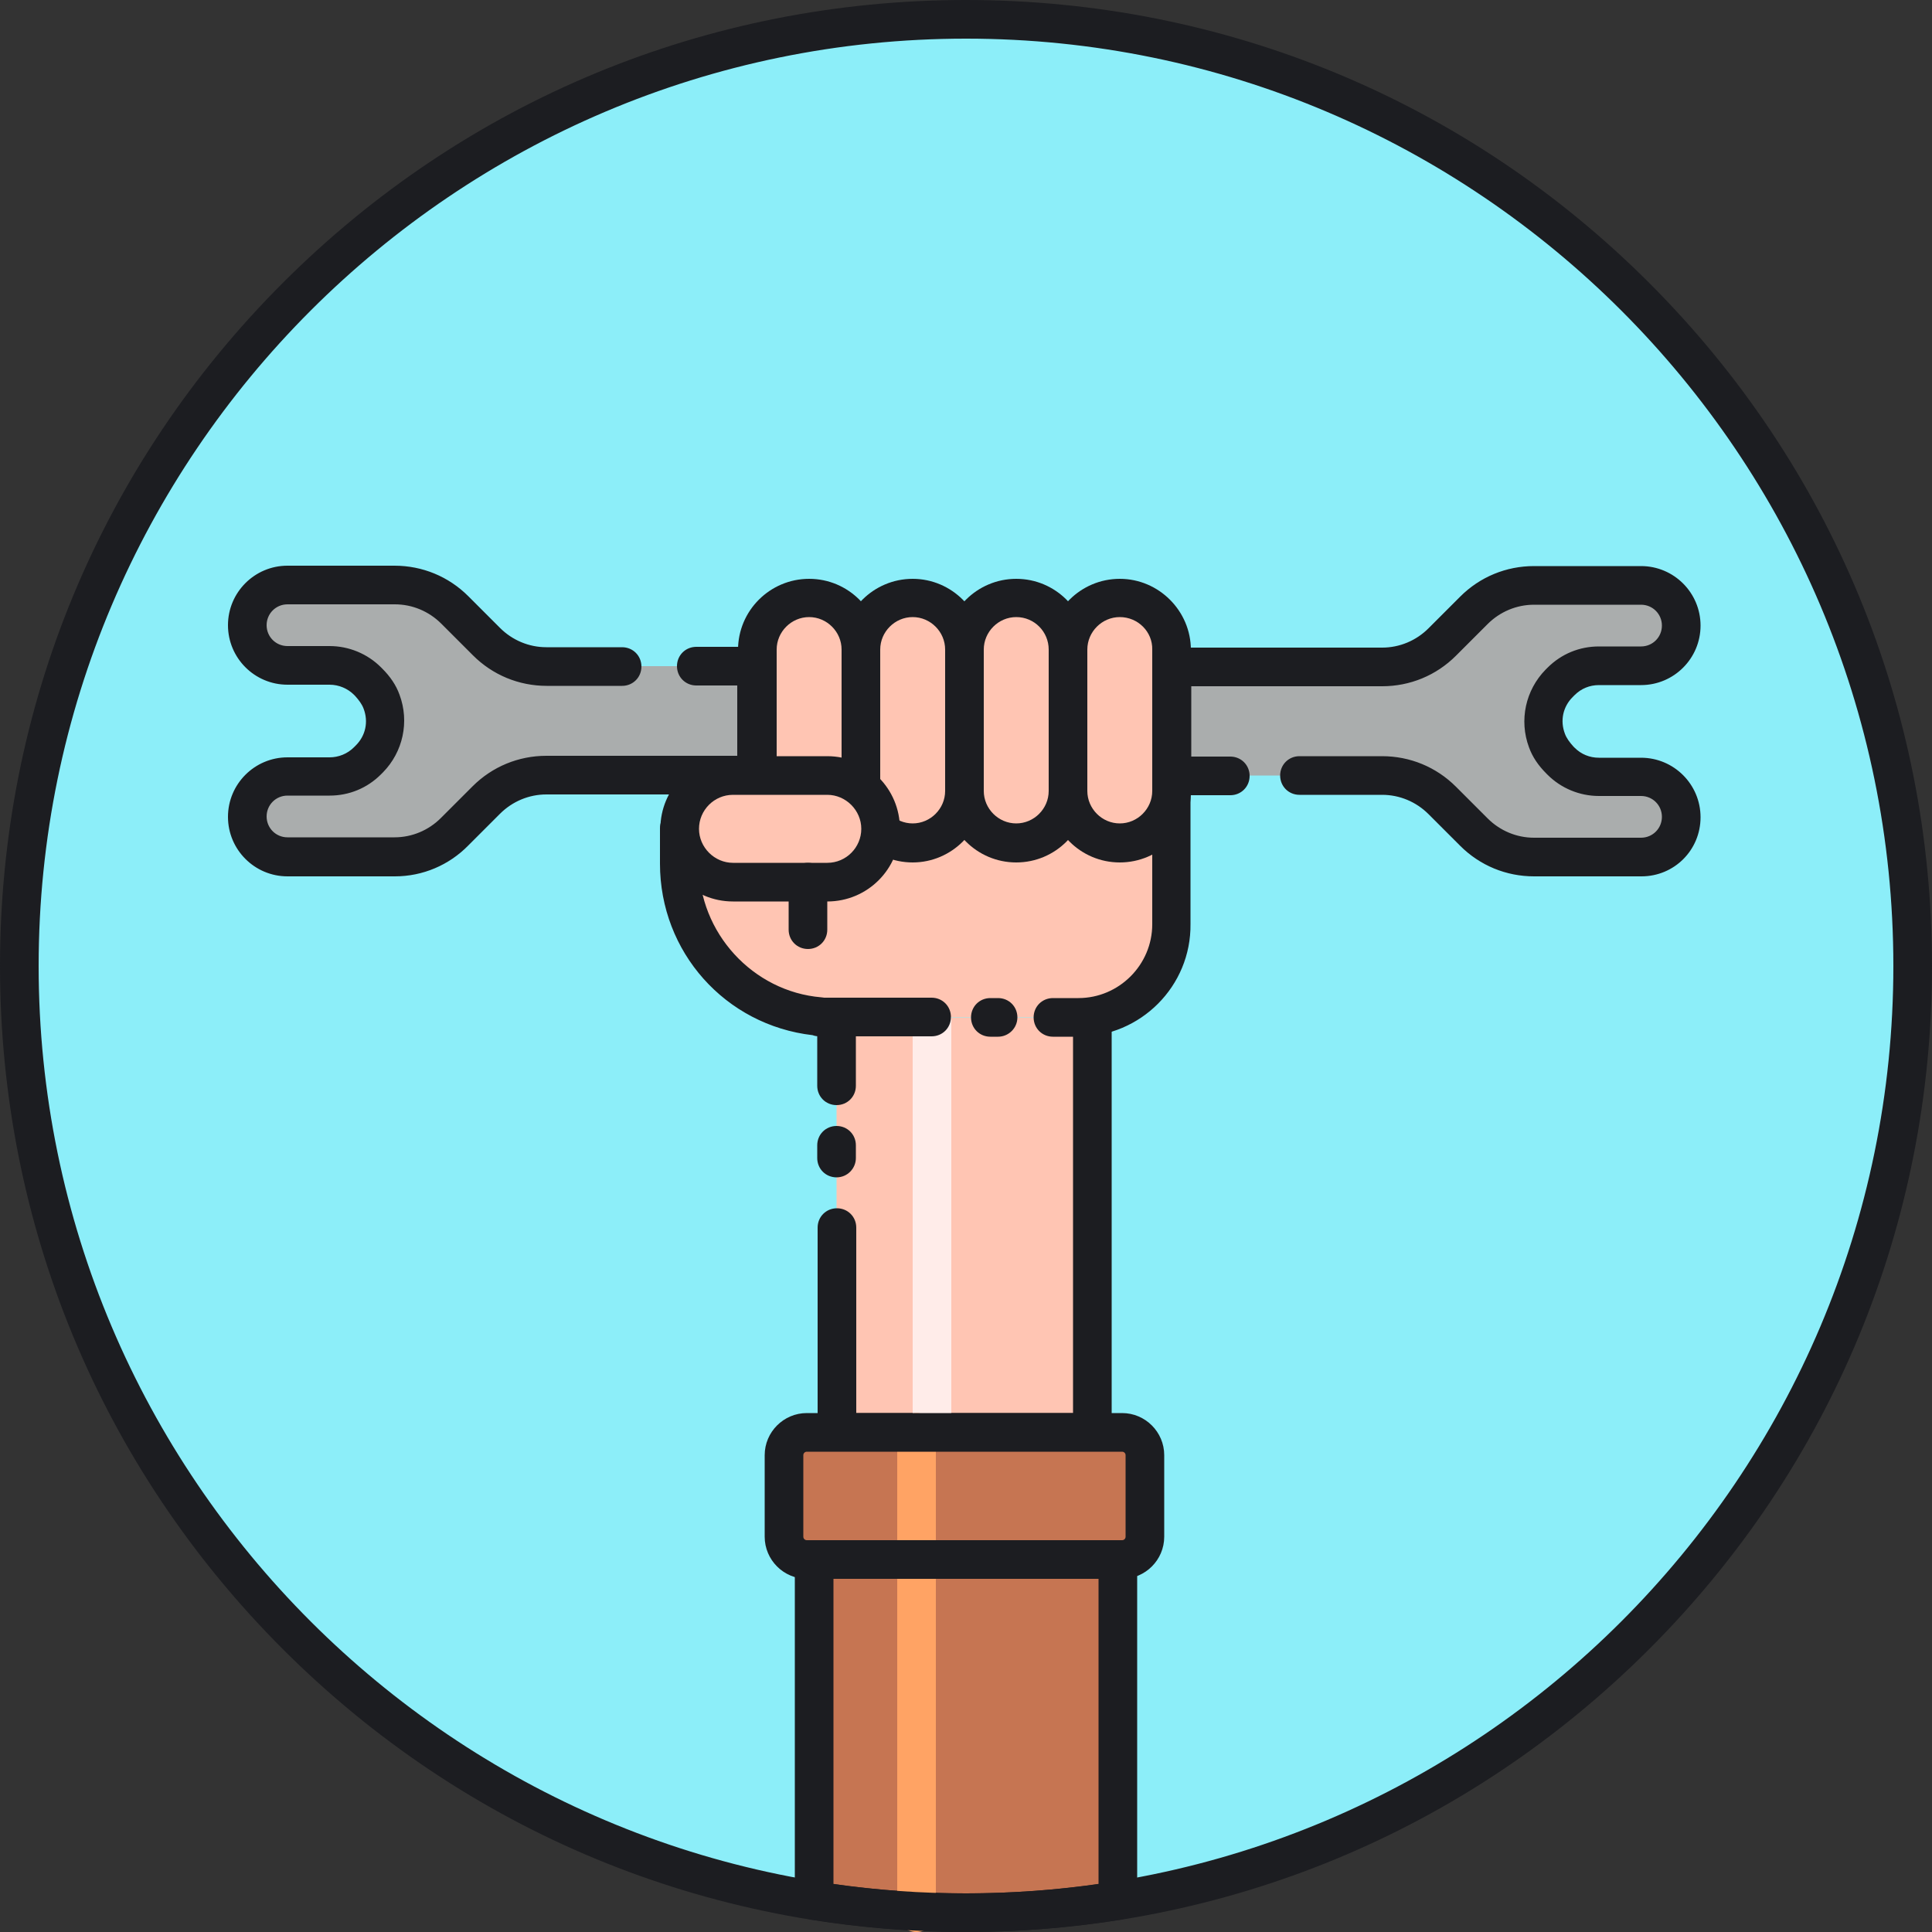 <svg xmlns="http://www.w3.org/2000/svg" viewBox="0 0 1024 1024" version="1.1"><rect x="0" y="0" width="1024" height="1024" fill="#333333" stroke="none"/><path d="M512 512m-501.76 0a501.76 501.76 0 1 0 1003.52 0 501.76 501.76 0 1 0-1003.52 0Z" fill="#8CEEF9" p-id="13032"></path><path d="M431.514 1007.411c26.214 4.301 53.043 6.349 80.486 6.349 27.443 0 54.477-2.253 80.691-6.554v-201.318h-160.973v201.523z" fill="#C67552" p-id="13033"></path><path d="M131.072 331.366c0 11.878 9.626 21.299 21.299 21.299h22.323c7.578 0 14.746 3.072 20.07 8.397l0.614 0.614c2.867 2.867 5.325 6.349 6.758 10.24 4.096 10.854 1.229 22.528-6.349 30.31l-1.024 1.024c-5.325 5.325-12.493 8.397-20.07 8.397H152.371c-11.878 0-21.299 9.626-21.299 21.299 0 11.878 9.626 21.299 21.299 21.299h56.73c11.878 0 23.347-4.71 31.949-13.312l16.794-16.794c8.397-8.397 19.866-13.312 31.949-13.312h111.411v-57.754h-111.411c-11.878 0-23.347-4.71-31.949-13.312l-16.794-16.794c-8.397-8.397-19.866-13.312-31.949-13.312H152.371c-11.674 0.41-21.299 9.83-21.299 21.709zM891.29 432.742c0-11.878-9.626-21.299-21.299-21.299h-22.323c-7.578 0-14.746-3.072-20.07-8.397l-0.614-0.614c-2.867-2.867-5.325-6.349-6.758-10.24-4.096-10.854-1.229-22.528 6.349-30.31l1.024-1.024c5.325-5.325 12.493-8.397 20.07-8.397h22.323c11.878 0 21.299-9.626 21.299-21.299 0-11.878-9.626-21.299-21.299-21.299H813.056c-11.878 0-23.347 4.71-31.949 13.312l-16.794 16.794c-8.397 8.397-19.866 13.312-31.949 13.312h-111.411v57.754h111.411c11.878 0 23.347 4.71 31.949 13.312l16.794 16.794c8.397 8.397 19.866 13.312 31.949 13.312h56.73c11.878-0.205 21.504-9.83 21.504-21.709z" fill="#AAADAD" p-id="13034"></path><path d="M443.392 539.238h135.373v219.955h-135.373z" fill="#FFC5B3" p-id="13035"></path><path d="M443.392 585.728c-5.734 0-10.24-4.506-10.24-10.24v-36.25c0-5.734 4.506-10.24 10.24-10.24s10.24 4.506 10.24 10.24V575.488c0 5.734-4.506 10.24-10.24 10.24zM443.392 624.026c-5.734 0-10.24-4.506-10.24-10.24v-6.758c0-5.734 4.506-10.24 10.24-10.24s10.24 4.506 10.24 10.24v6.758c0 5.53-4.506 10.24-10.24 10.24zM578.97 769.434h-135.373c-5.734 0-10.24-4.506-10.24-10.24v-108.544c0-5.734 4.506-10.24 10.24-10.24s10.24 4.506 10.24 10.24v98.304h114.893V539.238c0-5.734 4.506-10.24 10.24-10.24s10.24 4.506 10.24 10.24v219.955c0 5.53-4.71 10.24-10.24 10.24z" fill="#1C1D21" p-id="13036"></path><path d="M493.978 769.434c-5.734 0-10.24-4.506-10.24-10.24V539.238c0-5.734 4.506-10.24 10.24-10.24s10.24 4.506 10.24 10.24v219.955c0 5.53-4.506 10.24-10.24 10.24z" fill="#FFECE9" p-id="13037"></path><path d="M571.597 329.933H450.56c-27.238 0-49.357 22.118-49.357 49.357v59.802h-40.96v18.637c0 42.394 32.563 77.21 74.138 80.896v0.41h137.216c27.238 0 49.357-22.118 49.357-49.357v-110.387c0.205-27.238-21.914-49.357-49.357-49.357z" fill="#FFC5B3" p-id="13038"></path><path d="M571.597 549.478h-13.517c-5.734 0-10.24-4.506-10.24-10.24s4.506-10.24 10.24-10.24h13.517c21.504 0 39.117-17.613 39.117-39.117v-110.387c0-21.504-17.613-39.117-39.117-39.117H450.56c-21.504 0-39.117 17.613-39.117 39.117v59.802c0 5.734-4.506 10.24-10.24 10.24h-30.72v8.397c0 36.454 28.467 67.584 64.717 70.656 0.614 0 1.229 0.205 1.638 0.205h56.934c5.734 0 10.24 4.506 10.24 10.24s-4.506 10.24-10.24 10.24H434.176c-1.229 0-2.458-0.205-3.482-0.614-46.285-5.325-80.896-44.032-80.896-90.931v-18.637c0-5.734 4.506-10.24 10.24-10.24h30.72v-49.562c0-32.973 26.829-59.597 59.597-59.597H571.392c32.973 0 59.597 26.829 59.597 59.597v110.387c0.41 32.973-26.419 59.802-59.392 59.802z" fill="#1C1D21" p-id="13039"></path><path d="M593.51 446.874c-15.155 0-27.443-12.288-27.443-27.443v-74.957c0-15.155 12.288-27.443 27.443-27.443s27.443 12.288 27.443 27.443v74.957c0.205 15.155-12.288 27.443-27.443 27.443zM538.624 446.874c-15.155 0-27.443-12.288-27.443-27.443v-74.957c0-15.155 12.288-27.443 27.443-27.443s27.443 12.288 27.443 27.443v74.957c0 15.155-12.288 27.443-27.443 27.443zM483.738 446.874c-15.155 0-27.443-12.288-27.443-27.443v-74.957c0-15.155 12.288-27.443 27.443-27.443s27.443 12.288 27.443 27.443v74.957c0 15.155-12.288 27.443-27.443 27.443z" fill="#FFC5B3" p-id="13040"></path><path d="M428.851 446.874c-15.155 0-27.443-12.288-27.443-27.443v-74.957c0-15.155 12.288-27.443 27.443-27.443s27.443 12.288 27.443 27.443v74.957c0 15.155-12.288 27.443-27.443 27.443z" fill="#FFC5B3" p-id="13041"></path><path d="M593.51 457.114c-20.89 0-37.683-16.998-37.683-37.683v-74.957c0-20.89 16.998-37.683 37.683-37.683s37.683 16.998 37.683 37.683v74.957c0.205 20.685-16.794 37.683-37.683 37.683z m0-130.048c-9.421 0-17.203 7.782-17.203 17.203v74.957c0 9.421 7.782 17.203 17.203 17.203s17.203-7.782 17.203-17.203v-74.957c0.205-9.421-7.578-17.203-17.203-17.203z" fill="#1C1D21" p-id="13042"></path><path d="M538.624 457.114c-20.89 0-37.683-16.998-37.683-37.683v-74.957c0-20.89 16.998-37.683 37.683-37.683 20.89 0 37.683 16.998 37.683 37.683v74.957c0 20.685-16.794 37.683-37.683 37.683z m0-130.048c-9.421 0-17.203 7.782-17.203 17.203v74.957c0 9.421 7.782 17.203 17.203 17.203s17.203-7.782 17.203-17.203v-74.957c0-9.421-7.578-17.203-17.203-17.203z" fill="#1C1D21" p-id="13043"></path><path d="M483.738 457.114c-20.89 0-37.683-16.998-37.683-37.683v-74.957c0-20.89 16.998-37.683 37.683-37.683s37.683 16.998 37.683 37.683v74.957c0 20.685-16.998 37.683-37.683 37.683z m0-130.048c-9.421 0-17.203 7.782-17.203 17.203v74.957c0 9.421 7.782 17.203 17.203 17.203s17.203-7.782 17.203-17.203v-74.957c0-9.421-7.782-17.203-17.203-17.203z" fill="#1C1D21" p-id="13044"></path><path d="M428.851 457.114c-20.89 0-37.683-16.998-37.683-37.683v-74.957c0-20.89 16.998-37.683 37.683-37.683 20.89 0 37.683 16.998 37.683 37.683v74.957c0 20.685-16.998 37.683-37.683 37.683z m0-130.048c-9.421 0-17.203 7.782-17.203 17.203v74.957c0 9.421 7.782 17.203 17.203 17.203s17.203-7.782 17.203-17.203v-74.957c0-9.421-7.782-17.203-17.203-17.203z" fill="#1C1D21" p-id="13045"></path><path d="M438.477 411.034h-49.971c-15.565 0-28.262 12.698-28.262 28.262s12.698 28.262 28.262 28.262h49.971c15.565 0 28.262-12.698 28.262-28.262s-12.493-28.262-28.262-28.262z" fill="#FFC5B3" p-id="13046"></path><path d="M438.477 477.798h-49.971c-21.299 0-38.502-17.203-38.502-38.502s17.203-38.502 38.502-38.502h49.971c21.299 0 38.502 17.203 38.502 38.502s-17.203 38.502-38.502 38.502z m-49.971-56.525c-10.035 0-18.022 8.192-18.022 18.022s8.192 18.022 18.022 18.022h49.971c10.035 0 18.022-8.192 18.022-18.022s-8.192-18.022-18.022-18.022h-49.971z" fill="#1C1D21" p-id="13047"></path><path d="M512 1024c-136.806 0-265.421-53.248-362.086-149.914C53.248 777.421 0 648.806 0 512S53.248 246.579 149.914 149.914C246.579 53.248 375.194 0 512 0s265.421 53.248 362.086 149.914C970.752 246.579 1024 375.194 1024 512s-53.248 265.421-149.914 362.086C777.421 970.752 648.806 1024 512 1024z m0-1003.52C241.05 20.48 20.48 241.05 20.48 512s220.57 491.52 491.52 491.52 491.52-220.57 491.52-491.52S782.95 20.48 512 20.48z" fill="#1C1D21" p-id="13048"></path><path d="M209.306 464.486H152.371c-17.408 0-31.539-14.131-31.539-31.539S134.963 401.408 152.371 401.408h22.323c4.71 0 9.421-1.843 12.902-5.325l1.024-1.024c5.12-5.12 6.758-12.493 4.096-19.456-0.819-2.253-2.458-4.506-4.506-6.758l-0.614-0.614c-3.277-3.277-7.987-5.325-12.902-5.325H152.371c-17.408 0-31.539-14.131-31.539-31.539s14.131-31.539 31.539-31.539h56.73c14.746 0 28.672 5.734 39.117 16.179l16.794 16.794c6.554 6.554 15.36 10.24 24.576 10.24H329.728c5.734 0 10.24 4.506 10.24 10.24s-4.506 10.24-10.24 10.24h-39.936c-14.746 0-28.672-5.734-39.117-16.179l-16.794-16.794c-6.554-6.554-15.36-10.24-24.576-10.24H152.371c-6.144 0-11.059 4.915-11.059 11.059s4.915 11.059 11.059 11.059h22.323c10.24 0 20.07 4.096 27.238 11.264l0.614 0.614c4.301 4.301 7.373 8.806 9.216 13.926 5.325 14.336 1.843 30.31-8.806 41.165l-1.024 1.024c-7.373 7.373-16.998 11.264-27.238 11.264H152.371c-6.144 0-11.059 4.915-11.059 11.059s4.915 11.059 11.059 11.059h56.73c9.216 0 18.022-3.686 24.576-10.24l16.794-16.794c10.445-10.445 24.371-16.179 39.117-16.179h101.171v-37.274h-21.709c-5.734 0-10.24-4.506-10.24-10.24s4.506-10.24 10.24-10.24h31.949c5.734 0 10.24 4.506 10.24 10.24v57.754c0 5.734-4.506 10.24-10.24 10.24h-111.411c-9.216 0-18.022 3.686-24.576 10.24l-16.794 16.794c-10.24 10.445-24.166 16.384-38.912 16.384zM869.99 464.486H813.056c-14.746 0-28.672-5.734-39.117-16.179l-16.794-16.794c-6.554-6.554-15.36-10.24-24.576-10.24h-43.827c-5.734 0-10.24-4.506-10.24-10.24s4.506-10.24 10.24-10.24h43.827c14.746 0 28.672 5.734 39.117 16.179l16.794 16.794c6.554 6.554 15.36 10.24 24.576 10.24h56.73c6.144 0 11.059-4.915 11.059-11.059s-4.915-11.059-11.059-11.059h-22.323c-10.24 0-20.07-4.096-27.238-11.264l-0.614-0.614c-4.301-4.301-7.373-8.806-9.216-13.926-5.325-14.336-1.843-30.31 8.806-41.165l1.024-1.024c7.373-7.373 16.998-11.264 27.238-11.264h22.323c6.144 0 11.059-4.915 11.059-11.059s-4.915-11.059-11.059-11.059H813.056c-9.216 0-18.022 3.686-24.576 10.24l-16.794 16.794c-10.445 10.445-24.371 16.179-39.117 16.179h-101.171v37.274h20.685c5.734 0 10.24 4.506 10.24 10.24s-4.506 10.24-10.24 10.24h-30.925c-5.734 0-10.24-4.506-10.24-10.24v-57.754c0-5.734 4.506-10.24 10.24-10.24h111.411c9.216 0 18.022-3.686 24.576-10.24l16.794-16.794c10.445-10.445 24.371-16.179 39.117-16.179h56.73c17.408 0 31.539 14.131 31.539 31.539s-14.131 31.539-31.539 31.539h-22.323c-4.915 0-9.421 1.843-12.902 5.325l-1.024 1.024c-5.12 5.12-6.758 12.493-4.096 19.456 0.819 2.253 2.458 4.506 4.506 6.758l0.614 0.614c3.482 3.482 7.987 5.325 12.902 5.325h22.323c17.408 0 31.539 14.131 31.539 31.539s-13.926 31.334-31.334 31.334zM428.237 502.989c-5.734 0-10.24-4.506-10.24-10.24v-25.19c0-5.734 4.506-10.24 10.24-10.24s10.24 4.506 10.24 10.24v25.19c0 5.734-4.506 10.24-10.24 10.24z" fill="#1C1D21" p-id="13049"></path><path d="M485.786 1024c-5.734 0-10.24-4.506-10.24-10.24v-187.187c0-5.734 4.506-10.24 10.24-10.24s10.24 4.506 10.24 10.24V1013.76c0 5.734-4.506 10.24-10.24 10.24z" fill="#FFA364" p-id="13050"></path><path d="M512 1024c-27.443 0-54.886-2.253-82.125-6.554-4.915-0.819-8.602-5.12-8.602-10.035v-201.318c0-5.734 4.506-10.24 10.24-10.24h160.973c5.734 0 10.24 4.506 10.24 10.24v201.318c0 5.12-3.686 9.216-8.602 10.035-27.034 4.301-54.682 6.554-82.125 6.554z m-70.246-25.395c46.49 6.554 94.003 6.554 140.493 0v-182.272h-140.493v182.272z" fill="#1C1D21" p-id="13051"></path><path d="M427.622 759.194h167.117c6.758 0 12.083 5.325 12.083 12.083v43.213c0 6.758-5.325 12.083-12.083 12.083h-167.117c-6.758 0-12.083-5.325-12.083-12.083v-43.213c0-6.758 5.325-12.083 12.083-12.083z" fill="#C67552" p-id="13052"></path><path d="M485.786 836.813c-5.734 0-10.24-4.506-10.24-10.24v-67.379c0-5.734 4.506-10.24 10.24-10.24s10.24 4.506 10.24 10.24v67.379c0 5.53-4.506 10.24-10.24 10.24z" fill="#FFA364" p-id="13053"></path><path d="M594.739 836.813h-167.117c-12.288 0-22.323-10.035-22.323-22.323v-43.213c0-12.288 10.035-22.323 22.323-22.323h167.117c12.288 0 22.323 10.035 22.323 22.323v43.213c0 12.288-10.035 22.323-22.323 22.323z m-167.117-67.379c-1.024 0-1.843 0.819-1.843 1.843v43.213c0 1.024 0.819 1.843 1.843 1.843h167.117c1.024 0 1.843-0.819 1.843-1.843v-43.213c0-1.024-0.819-1.843-1.843-1.843h-167.117zM528.998 549.478h-4.096c-5.734 0-10.24-4.506-10.24-10.24s4.506-10.24 10.24-10.24h4.096c5.734 0 10.24 4.506 10.24 10.24s-4.71 10.24-10.24 10.24z" fill="#1C1D21" p-id="13054"></path></svg>